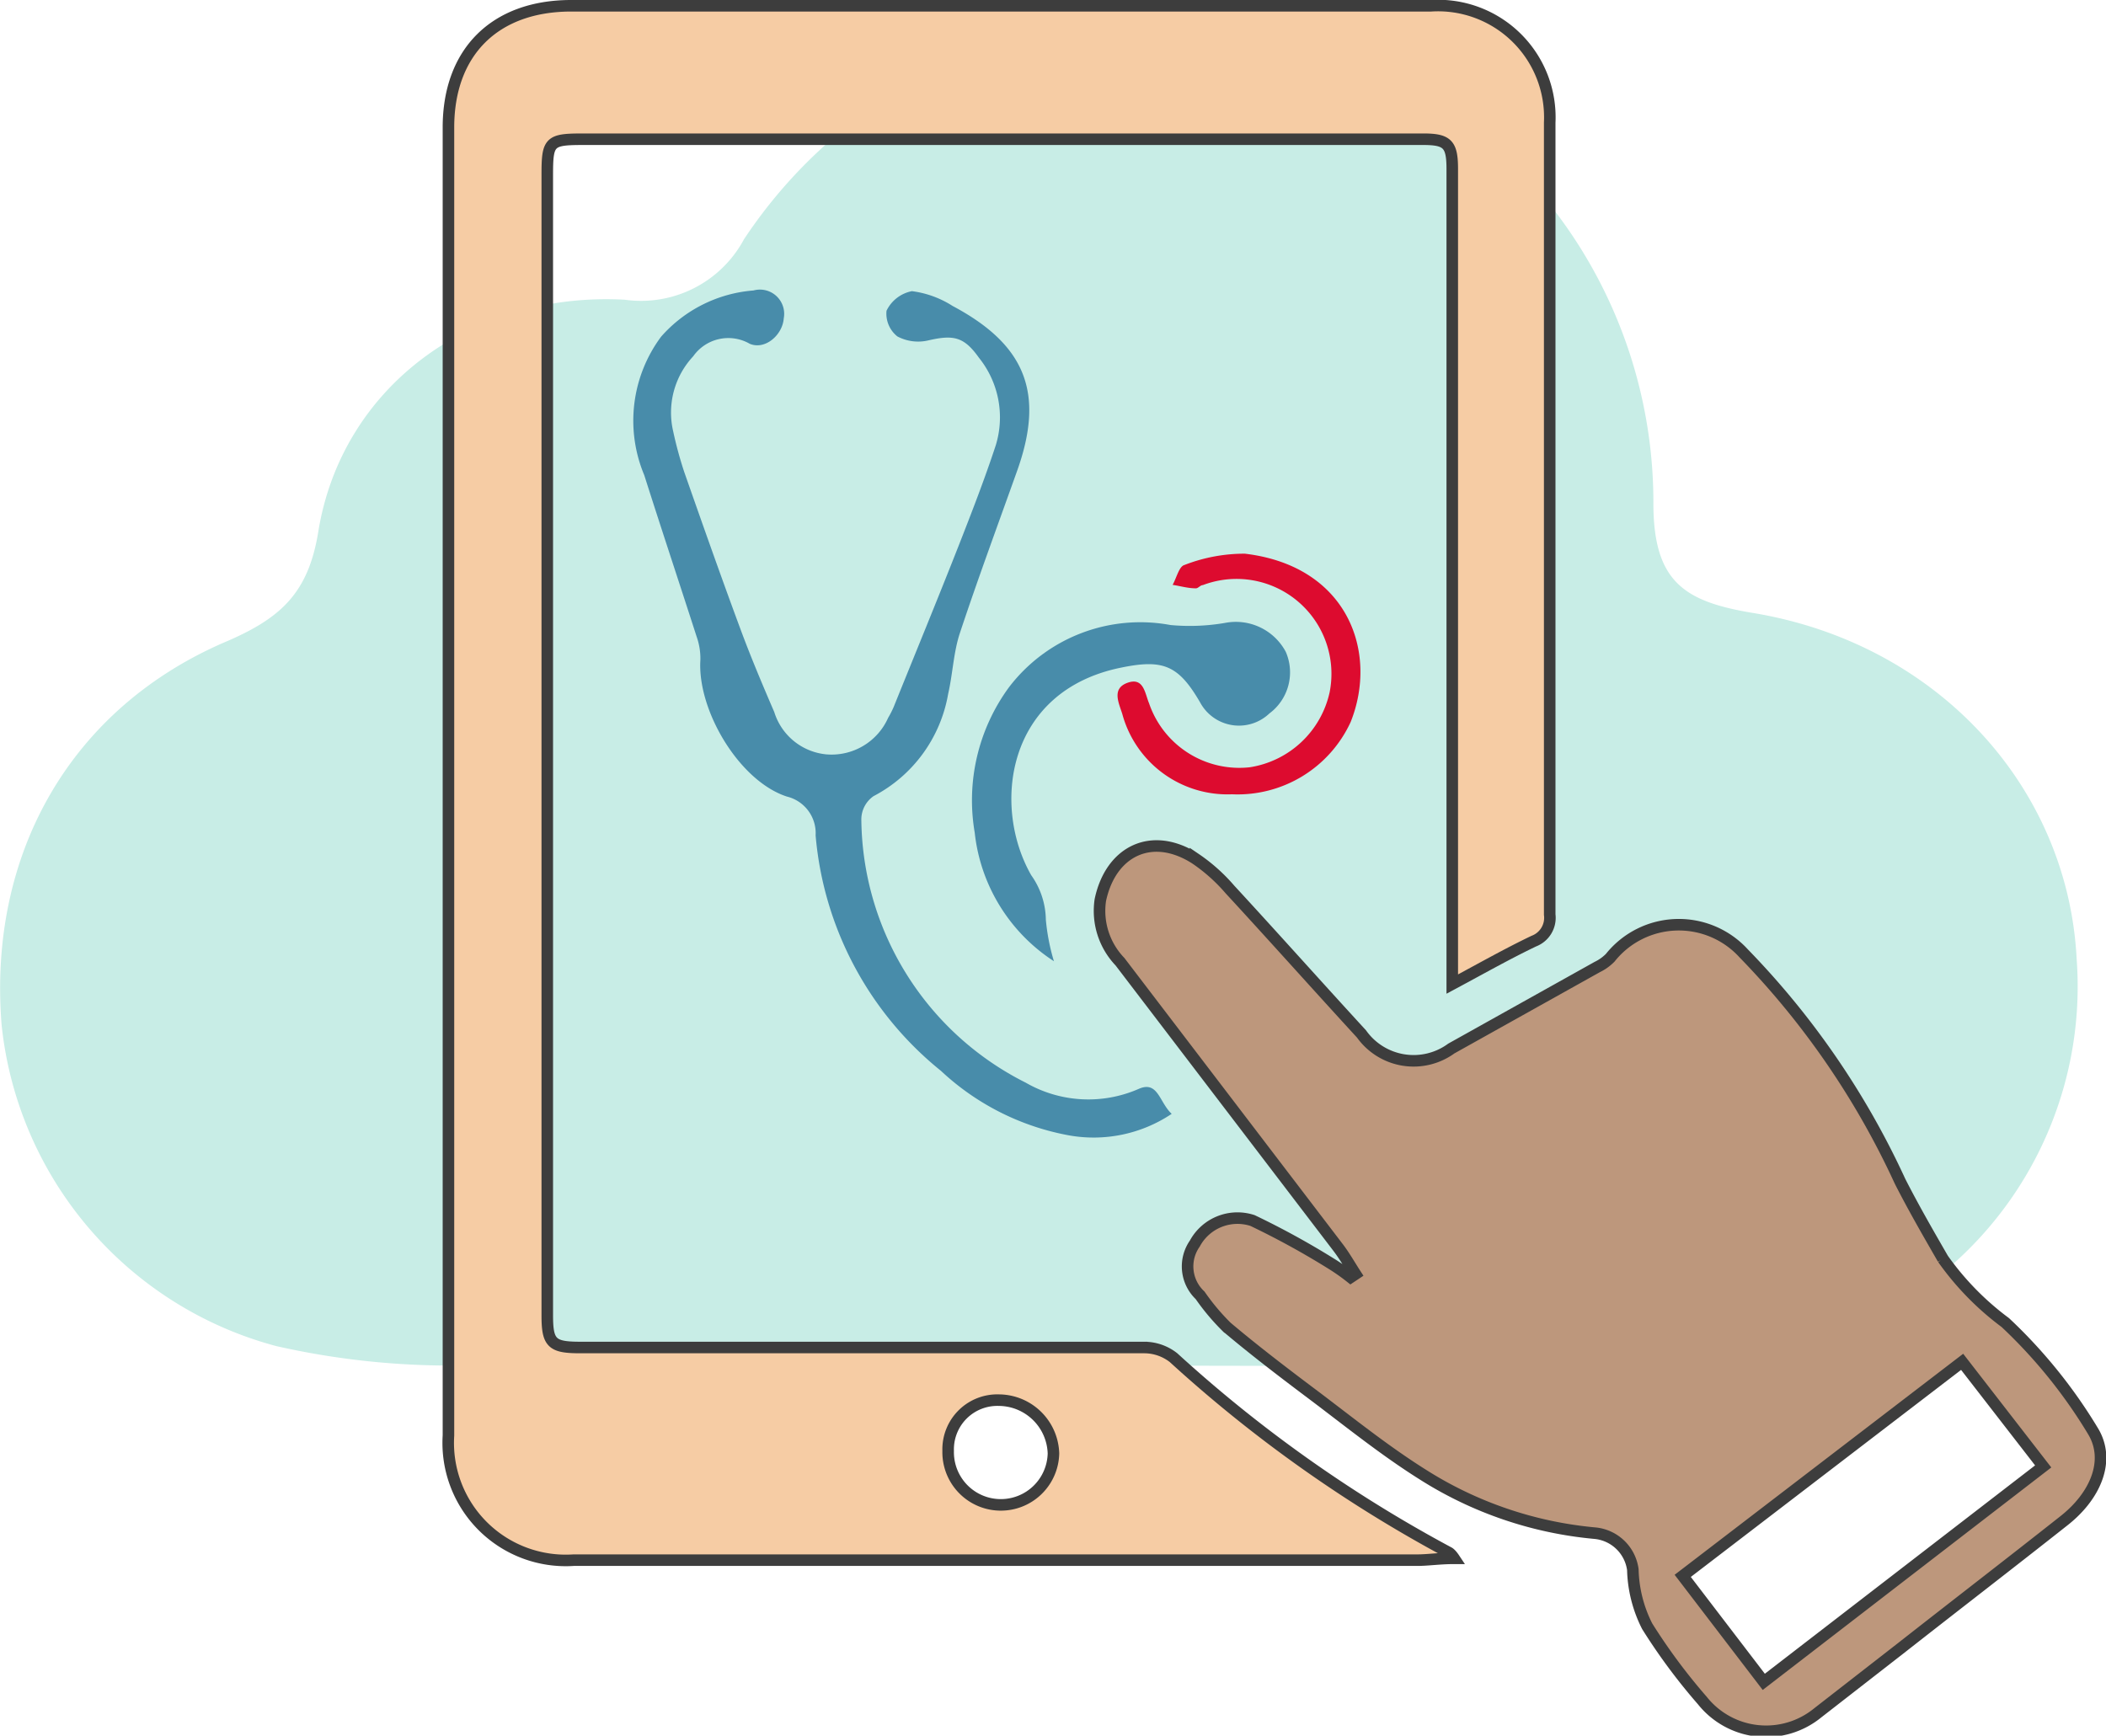 <svg id="Layer_1" data-name="Layer 1" xmlns="http://www.w3.org/2000/svg" viewBox="0 0 91.2 75.17">
  <defs>
    <style>
      .cls-1 {
        fill: #c8ede6;
      }

      .cls-2 {
        fill: #f6cca4;
      }

      .cls-2, .cls-3 {
        stroke: #3d3d3d;
        stroke-miterlimit: 10;
        stroke-width: 0.5px;
      }

      .cls-3 {
        fill: #bd977c;
      }

      .cls-4 {
        fill: #488caa;
      }

      .cls-5 {
        fill: #dd0b2f;
      }
    </style>
  </defs>
  <title>health</title>
  <path class="cls-1" d="M49.88,79.16c-8.33,0-16.66.06-25,0A34.16,34.16,0,0,1,17,78.32,16.13,16.13,0,0,1,5.1,64.41c-.6-7.42,3-13.77,9.81-16.64,2.29-1,3.47-2.08,3.9-4.7,1-6.26,6.61-10.43,13.27-10.07a5.06,5.06,0,0,0,5.17-2.62,21.41,21.41,0,0,1,24.09-8.65A20.79,20.79,0,0,1,76.63,41.82c0,3.42,1.36,4.26,4.33,4.75,8,1.33,13.63,7.56,14,15A16.08,16.08,0,0,1,83,78.3a33.09,33.09,0,0,1-7.85.82C66.75,79.22,58.31,79.16,49.88,79.16Z" transform="translate(-5.03 -20.02)"/>
  <g>
    <path class="cls-2" d="M68,87.51c-.64,0-1.12.08-1.61.08H29.87a5.09,5.09,0,0,1-5.42-5.4q0-28.32,0-56.65c0-3.26,2-5.26,5.29-5.27H67a4.84,4.84,0,0,1,5.14,5.06c0,9.4,0,18.79,0,28.19,0,2,0,4.07,0,6.11a1.08,1.08,0,0,1-.69,1.15c-1.15.55-2.26,1.18-3.53,1.86,0-.43,0-.73,0-1q0-17.15,0-34.3c0-1.08-.21-1.29-1.26-1.29H30.25c-1.44,0-1.52.11-1.52,1.55q0,12.43,0,24.87,0,12.26,0,24.52c0,1.21.2,1.39,1.44,1.39q12.22,0,24.44,0a2.06,2.06,0,0,1,1.24.44,58.9,58.9,0,0,0,11.92,8.44S67.86,87.3,68,87.51ZM48.29,80.66a2.13,2.13,0,0,0-2.2,2.2,2.28,2.28,0,1,0,4.56.11A2.38,2.38,0,0,0,48.29,80.66Z" transform="translate(-5.03 -20.02)"/>
    <path class="cls-3" d="M63.73,75.2c-.24-.37-.46-.76-.73-1.12L53.53,61.67A3.18,3.18,0,0,1,52.68,59c.45-2.13,2.24-3,4.12-1.79a7.57,7.57,0,0,1,1.49,1.33c1.91,2.07,3.79,4.18,5.7,6.26a2.77,2.77,0,0,0,3.89.63l6.32-3.53a2,2,0,0,0,.56-.4,3.8,3.8,0,0,1,5.78-.19,35.25,35.25,0,0,1,6.77,9.87c.58,1.14,1.22,2.25,1.86,3.36a12.25,12.25,0,0,0,2.7,2.76,22,22,0,0,1,3.79,4.69c.78,1.27.12,2.82-1.26,3.9-2.33,1.84-4.68,3.65-7,5.47l-3.65,2.84a3.53,3.53,0,0,1-5-.53,25.46,25.46,0,0,1-2.39-3.22A5.71,5.71,0,0,1,75.74,88a1.83,1.83,0,0,0-1.65-1.58,16.72,16.72,0,0,1-7.45-2.54c-1.72-1.08-3.3-2.37-4.93-3.59-1.21-.91-2.41-1.83-3.56-2.8A9.72,9.72,0,0,1,57,76.12a1.72,1.72,0,0,1-.23-2.24,2.1,2.1,0,0,1,2.5-1,35,35,0,0,1,3.49,1.92,8.87,8.87,0,0,1,.76.54ZM77.9,88.27l3.51,4.59,12.1-9.33L90,79Z" transform="translate(-5.03 -20.02)"/>
    <path class="cls-4" d="M55.77,68.26a6.07,6.07,0,0,1-4.46.93,11,11,0,0,1-5.53-2.79,14.71,14.71,0,0,1-5.43-10.2,1.63,1.63,0,0,0-1.24-1.68c-2.07-.67-3.89-3.74-3.75-5.92a2.83,2.83,0,0,0-.16-1c-.75-2.33-1.52-4.64-2.27-7a6.1,6.1,0,0,1,.73-6,5.94,5.94,0,0,1,4-2,1.05,1.05,0,0,1,1.31,1.21c-.05.71-.8,1.38-1.47,1.1a1.86,1.86,0,0,0-2.45.54,3.57,3.57,0,0,0-.87,3.24,16.84,16.84,0,0,0,.48,1.77c.81,2.31,1.62,4.61,2.47,6.9.44,1.18.93,2.34,1.43,3.5a2.62,2.62,0,0,0,2.24,1.83,2.68,2.68,0,0,0,2.69-1.58,4.17,4.17,0,0,0,.24-.47c.94-2.33,1.9-4.66,2.82-7,.56-1.43,1.12-2.87,1.6-4.33a4.12,4.12,0,0,0-.73-3.8c-.64-.9-1.09-1-2.18-.75a1.92,1.92,0,0,1-1.35-.17,1.26,1.26,0,0,1-.47-1.11,1.55,1.55,0,0,1,1.1-.85,4.26,4.26,0,0,1,1.76.64c3.18,1.69,4,3.79,2.79,7.16-.83,2.33-1.69,4.65-2.47,7-.28.84-.31,1.77-.51,2.64a6.18,6.18,0,0,1-3.23,4.43,1.23,1.23,0,0,0-.53,1,12.89,12.89,0,0,0,7.12,11.41,5.43,5.43,0,0,0,4.89.27C55.18,66.81,55.23,67.76,55.77,68.26Z" transform="translate(-5.03 -20.02)"/>
    <path class="cls-4" d="M50.67,61.65a7.61,7.61,0,0,1-3.43-5.57,8.28,8.28,0,0,1,1.48-6.29,7.15,7.15,0,0,1,7-2.7A9.05,9.05,0,0,0,58.07,47a2.45,2.45,0,0,1,2.64,1.25A2.22,2.22,0,0,1,60,50.92a1.91,1.91,0,0,1-3-.48c-.93-1.6-1.59-1.88-3.4-1.51-5,1-5.63,6-3.91,9a3.39,3.39,0,0,1,.63,1.92A9.05,9.05,0,0,0,50.67,61.65Z" transform="translate(-5.03 -20.02)"/>
    <path class="cls-5" d="M58.38,54.42a4.72,4.72,0,0,1-4.75-3.48c-.15-.48-.47-1.1.23-1.35s.75.46.93.89a4.13,4.13,0,0,0,4.36,2.77A4.2,4.2,0,0,0,62.61,50a4.11,4.11,0,0,0-5.49-4.64c-.11,0-.21.15-.31.14-.34,0-.67-.1-1-.15.17-.3.28-.8.51-.86A7.15,7.15,0,0,1,58.94,44c4.45.53,5.79,4.26,4.58,7.29A5.39,5.39,0,0,1,58.38,54.42Z" transform="translate(-5.03 -20.02)"/>
  </g>
</svg>
